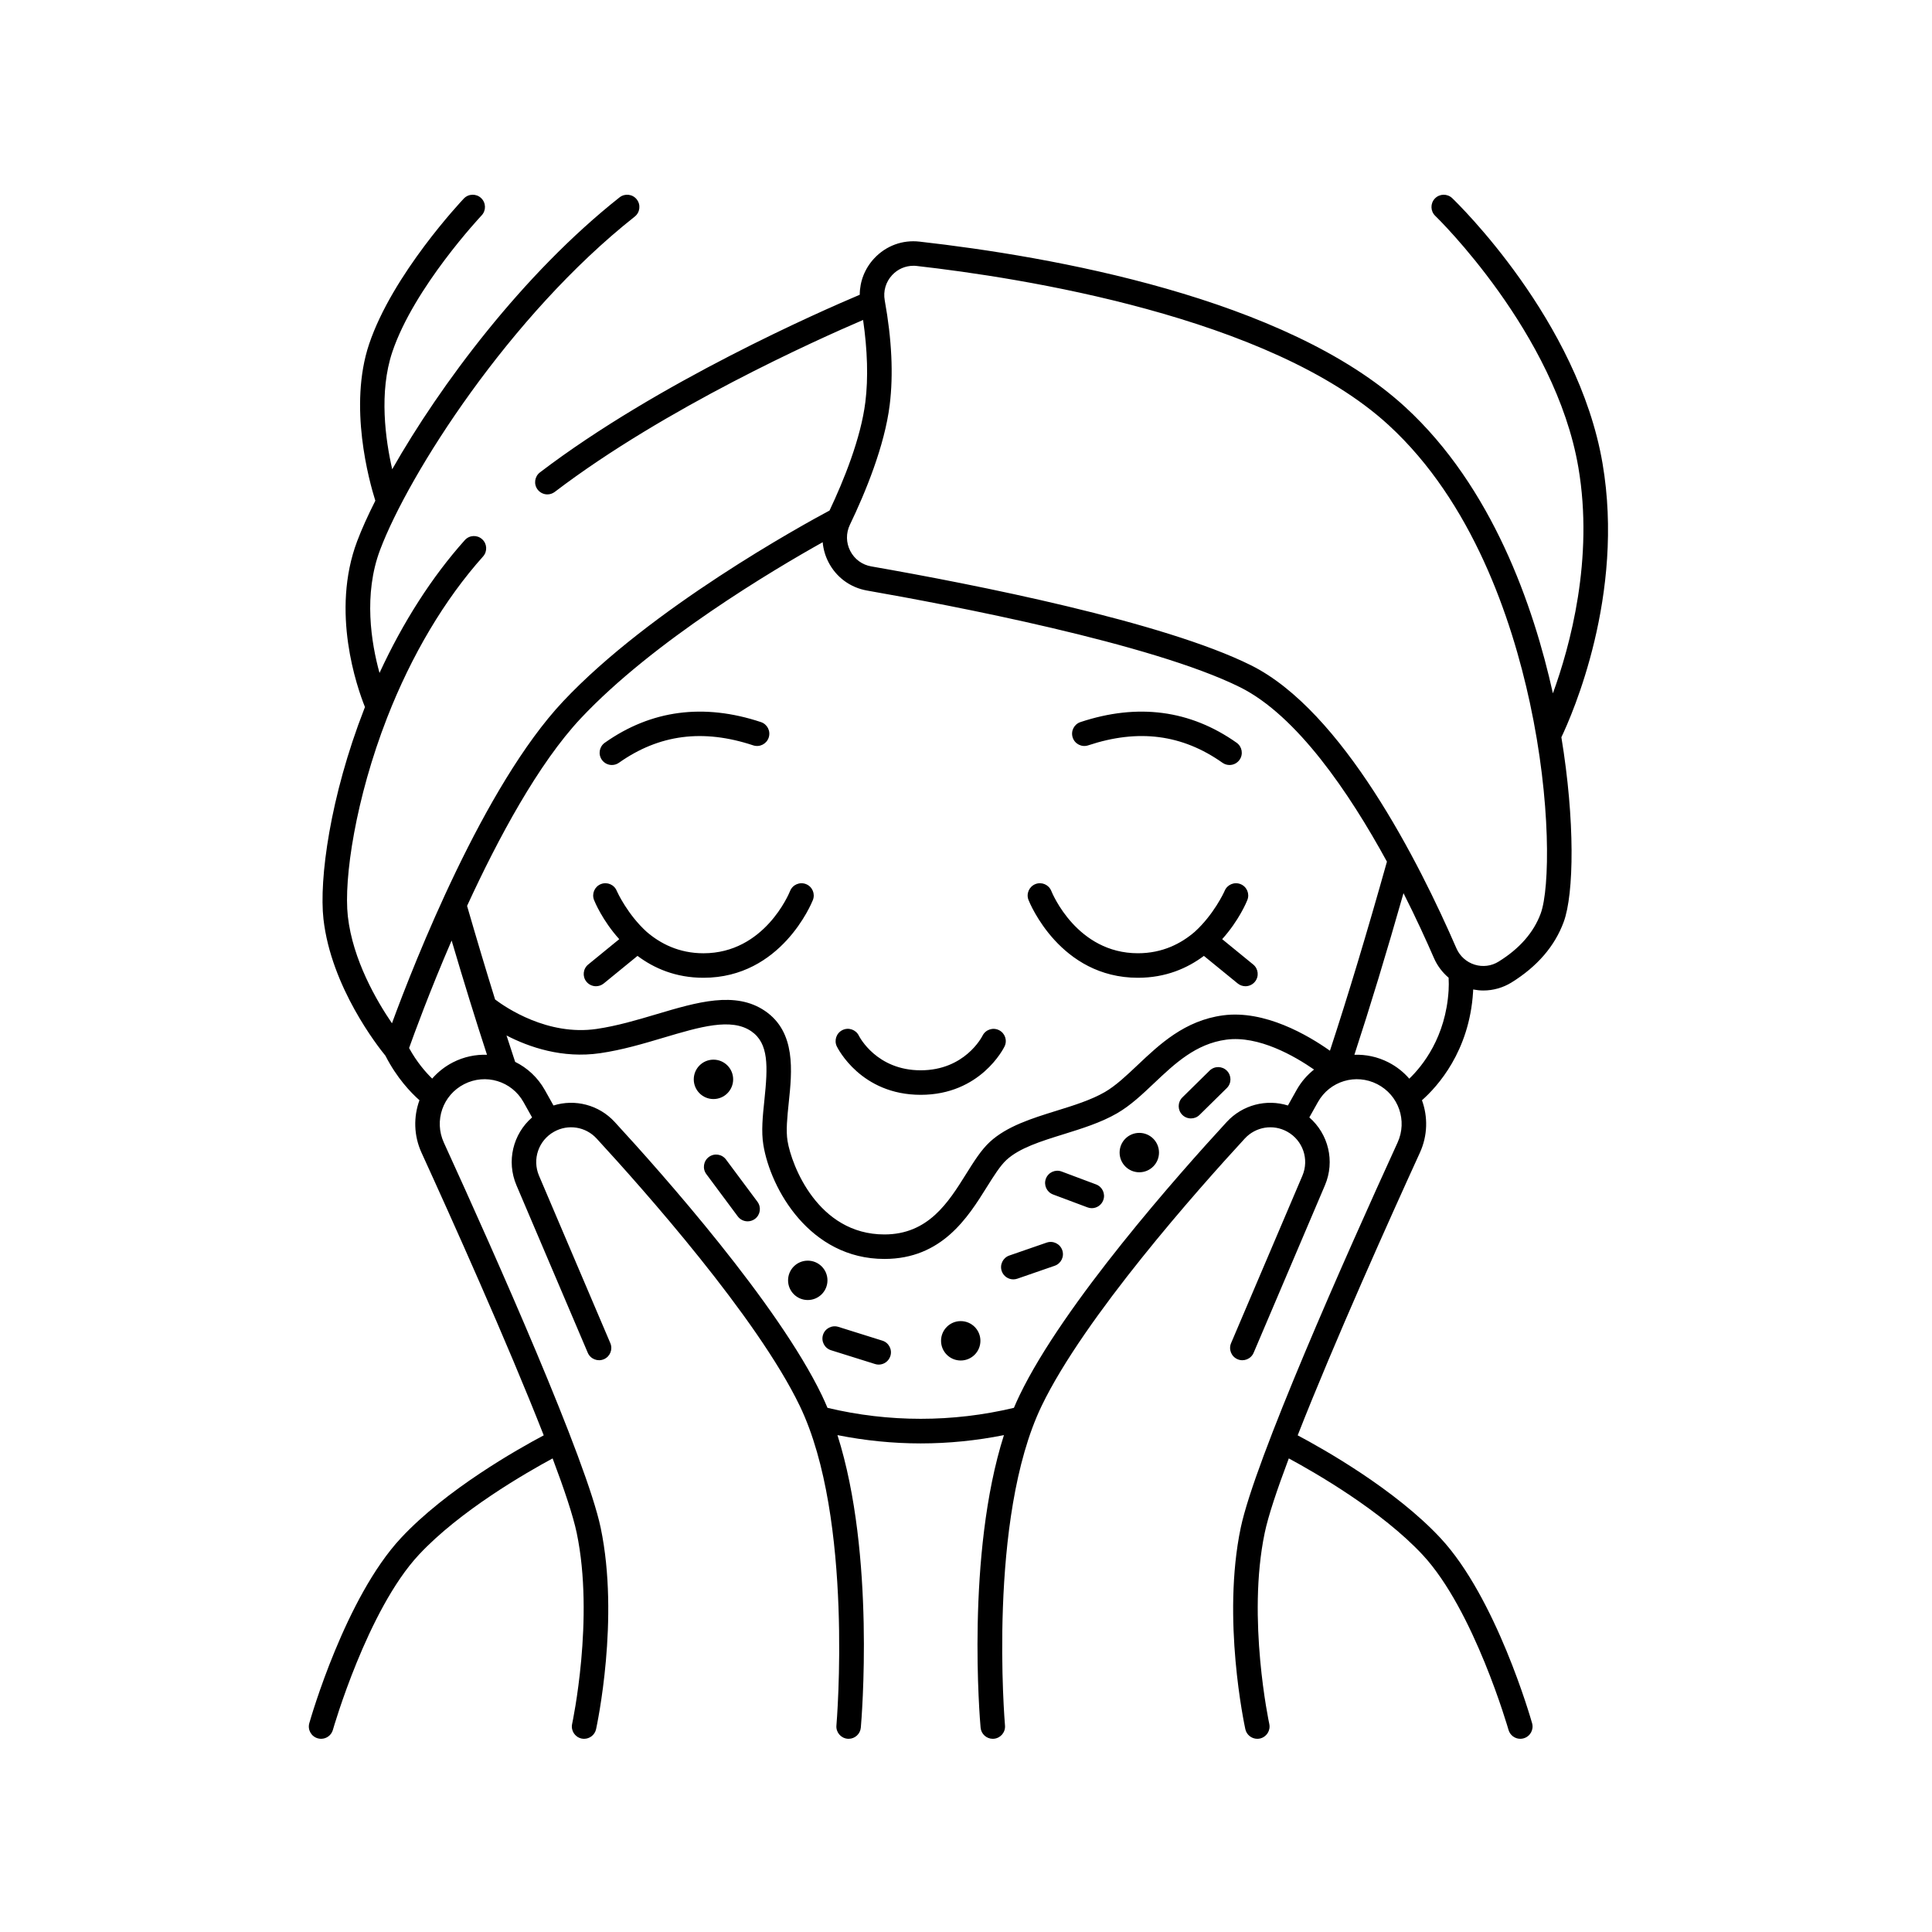 <svg xmlns="http://www.w3.org/2000/svg" xmlns:xlink="http://www.w3.org/1999/xlink" width="400" zoomAndPan="magnify" viewBox="0 0 300 300" height="400" preserveAspectRatio="xMidYMid meet" version="1.0"><defs><clipPath id="3e30083f9b"><path d="M 47.699 30 L 250 30 L 250 270 L 47.699 270 Z M 47.699 30 " clip-rule="nonzero"/></clipPath></defs><g clip-path="url(#3e30083f9b)"><path fill="currentColor" d="M 164.949 194.129 C 165.293 195.121 164.766 196.203 163.773 196.547 L 157.969 198.555 C 157.762 198.625 157.555 198.66 157.348 198.66 C 156.559 198.66 155.82 198.164 155.547 197.375 C 155.207 196.383 155.734 195.301 156.727 194.957 L 162.531 192.949 C 163.523 192.609 164.609 193.137 164.949 194.129 Z M 149.18 205.141 C 147.492 205.141 146.125 206.512 146.125 208.199 C 146.125 209.891 147.492 211.258 149.18 211.258 C 150.871 211.258 152.238 209.891 152.238 208.199 C 152.242 206.512 150.871 205.141 149.18 205.141 Z M 137.012 208.176 L 130.18 206.035 C 129.176 205.723 128.109 206.277 127.793 207.281 C 127.48 208.285 128.039 209.352 129.043 209.664 L 135.875 211.805 C 136.062 211.867 136.254 211.895 136.445 211.895 C 137.254 211.895 138.004 211.371 138.258 210.559 C 138.574 209.555 138.016 208.488 137.012 208.176 Z M 112.73 180.047 C 112.105 179.203 110.91 179.027 110.07 179.656 C 109.227 180.281 109.051 181.477 109.68 182.316 L 114.562 188.883 C 114.938 189.383 115.512 189.648 116.09 189.648 C 116.484 189.648 116.883 189.527 117.227 189.273 C 118.07 188.645 118.242 187.453 117.617 186.609 Z M 113.844 167.602 C 113.844 165.914 112.477 164.543 110.785 164.543 C 109.098 164.543 107.727 165.914 107.727 167.602 C 107.727 169.289 109.098 170.66 110.785 170.66 C 112.477 170.66 113.844 169.289 113.844 167.602 Z M 170.199 183.918 L 164.852 181.914 C 163.867 181.543 162.773 182.043 162.402 183.027 C 162.035 184.012 162.531 185.109 163.516 185.477 L 168.863 187.48 C 169.086 187.566 169.312 187.605 169.531 187.605 C 170.301 187.605 171.027 187.133 171.312 186.367 C 171.684 185.383 171.184 184.289 170.199 183.918 Z M 125.43 195.754 C 123.738 195.754 122.371 197.121 122.371 198.812 C 122.371 200.5 123.738 201.867 125.43 201.867 C 127.117 201.867 128.488 200.5 128.488 198.812 C 128.488 197.121 127.117 195.754 125.43 195.754 Z M 187.824 166.246 L 183.594 170.41 C 182.848 171.148 182.836 172.352 183.574 173.102 C 183.945 173.48 184.438 173.668 184.93 173.668 C 185.414 173.668 185.895 173.488 186.266 173.121 L 190.496 168.957 C 191.246 168.219 191.254 167.016 190.516 166.266 C 189.777 165.516 188.574 165.508 187.824 166.246 Z M 155.117 159.957 C 154.176 159.492 153.039 159.879 152.57 160.816 C 152.461 161.035 149.797 166.195 142.965 166.195 C 136.137 166.195 133.473 161.035 133.367 160.828 C 132.91 159.883 131.77 159.484 130.824 159.945 C 129.879 160.402 129.484 161.543 129.941 162.488 C 130.094 162.793 133.695 170.004 142.965 170.004 C 152.234 170.004 155.84 162.793 155.988 162.488 C 156.445 161.547 156.055 160.418 155.117 159.957 Z M 194.594 149.766 L 189.777 145.832 C 192.402 142.918 193.598 139.992 193.691 139.75 C 194.078 138.773 193.602 137.672 192.629 137.285 C 191.652 136.895 190.547 137.371 190.156 138.344 C 190.062 138.574 188.457 142.023 185.531 144.68 C 183.418 146.508 180.52 148.02 176.699 148.02 C 167.246 148.02 163.406 138.742 163.246 138.344 C 162.855 137.371 161.754 136.895 160.777 137.281 C 159.801 137.668 159.32 138.773 159.707 139.75 C 159.902 140.242 164.625 151.828 176.699 151.828 C 181.008 151.828 184.379 150.348 186.941 148.43 L 192.188 152.711 C 192.543 153 192.969 153.141 193.391 153.141 C 193.941 153.141 194.488 152.902 194.867 152.441 C 195.531 151.629 195.41 150.43 194.594 149.766 Z M 242.449 114.48 C 244.582 127.422 244.418 138.789 242.812 143.152 C 241.43 146.918 238.699 150.082 234.707 152.559 C 233.379 153.379 231.863 153.801 230.332 153.805 C 229.805 153.805 229.277 153.746 228.754 153.645 C 228.75 153.773 228.746 153.902 228.738 154.027 C 228.168 163.273 223.195 168.73 220.801 170.848 C 221.734 173.41 221.699 176.324 220.477 178.996 C 215.965 188.867 207.199 208.344 201.504 222.879 C 205.566 225.035 216.645 231.285 223.676 238.828 C 232.305 248.082 237.68 266.785 237.902 267.578 C 238.191 268.59 237.602 269.641 236.59 269.926 C 236.418 269.977 236.242 270 236.07 270 C 235.242 270 234.48 269.453 234.242 268.617 C 234.188 268.43 228.891 250 220.895 241.422 C 214.547 234.617 204.297 228.715 200.125 226.461 C 198.289 231.336 196.926 235.414 196.383 238.027 C 193.598 251.332 197.059 267.531 197.094 267.691 C 197.316 268.719 196.668 269.73 195.641 269.957 C 195.504 269.984 195.367 270 195.234 270 C 194.359 270 193.57 269.395 193.375 268.504 C 193.227 267.809 189.707 251.363 192.656 237.25 C 194.852 226.754 208.859 195.254 217.016 177.414 C 218.562 174.027 217.18 170.047 213.863 168.348 C 210.527 166.641 206.477 167.863 204.645 171.133 L 203.312 173.512 C 206.27 176.082 207.328 180.312 205.734 184.055 L 194.664 210.059 C 194.25 211.023 193.133 211.477 192.168 211.062 C 191.199 210.652 190.75 209.535 191.16 208.566 L 202.234 182.566 C 203.32 180.016 202.312 177.078 199.891 175.73 C 197.703 174.512 194.988 174.949 193.289 176.793 C 186.012 184.691 168.375 204.547 161.746 218.305 C 153.328 235.777 156.027 267.609 156.055 267.93 C 156.148 268.977 155.375 269.898 154.328 269.992 C 154.27 270 154.215 270 154.156 270 C 153.184 270 152.352 269.254 152.266 268.266 C 152.156 267.059 149.98 241.422 155.891 222.844 C 151.625 223.695 147.293 224.133 142.965 224.133 C 138.641 224.133 134.309 223.695 130.039 222.844 C 135.953 241.422 133.773 267.059 133.668 268.266 C 133.578 269.254 132.75 270 131.773 270 C 131.719 270 131.664 270 131.605 269.992 C 130.559 269.898 129.785 268.977 129.879 267.93 C 129.906 267.609 132.605 235.777 124.188 218.305 C 117.555 204.547 99.918 184.691 92.645 176.793 C 90.945 174.945 88.23 174.512 86.039 175.73 C 83.621 177.078 82.613 180.016 83.699 182.566 L 94.773 208.566 C 95.184 209.535 94.734 210.652 93.766 211.062 C 92.801 211.473 91.684 211.023 91.27 210.059 L 80.199 184.059 C 78.602 180.312 79.66 176.082 82.621 173.512 L 81.289 171.133 C 79.457 167.863 75.406 166.641 72.07 168.348 C 68.754 170.047 67.371 174.027 68.918 177.414 C 77.074 195.258 91.082 226.754 93.277 237.25 C 96.227 251.363 92.707 267.809 92.559 268.504 C 92.363 269.395 91.574 270 90.699 270 C 90.566 270 90.43 269.984 90.293 269.957 C 89.266 269.73 88.617 268.719 88.84 267.691 C 88.875 267.531 92.332 251.332 89.551 238.027 C 89.004 235.414 87.645 231.336 85.809 226.461 C 81.637 228.715 71.383 234.617 65.039 241.422 C 57.039 250 51.742 268.43 51.691 268.617 C 51.453 269.453 50.691 270 49.859 270 C 49.688 270 49.516 269.977 49.34 269.926 C 48.328 269.641 47.742 268.59 48.027 267.578 C 48.254 266.785 53.625 248.082 62.254 238.828 C 69.285 231.285 80.363 225.035 84.43 222.879 C 78.734 208.344 69.969 188.867 65.457 178.996 C 64.234 176.32 64.199 173.406 65.133 170.844 C 63.777 169.645 61.602 167.367 59.855 163.938 C 58.691 162.52 51.418 153.27 50.227 142.711 C 49.539 136.586 51.227 123.762 56.559 110.078 C 56.598 109.98 56.637 109.891 56.672 109.793 C 55.434 106.707 51.328 94.977 55.461 84.031 C 56.148 82.211 57.102 80.086 58.281 77.75 C 57.32 74.699 54.082 63.051 57.316 53.43 C 60.953 42.609 71.57 31.309 72.02 30.832 C 72.742 30.07 73.949 30.035 74.711 30.758 C 75.473 31.48 75.508 32.684 74.785 33.449 C 74.68 33.559 64.289 44.625 60.922 54.645 C 58.816 60.902 59.855 68.277 60.902 72.867 C 68.309 59.84 81.156 42.547 96.203 30.648 C 97.027 29.996 98.227 30.137 98.875 30.961 C 99.527 31.785 99.387 32.98 98.562 33.633 C 79.109 49.016 63.469 73.602 59.023 85.375 C 56.406 92.305 57.648 99.844 58.93 104.496 C 62.57 96.602 67.09 89.551 72.176 83.871 C 72.875 83.086 74.078 83.02 74.859 83.723 C 75.645 84.422 75.711 85.625 75.008 86.41 C 69.055 93.059 63.902 101.719 60.105 111.461 C 55.234 123.961 53.352 136.43 54.012 142.285 C 54.77 149.039 58.48 155.406 60.863 158.895 C 64.387 149.309 75.105 122.043 87.41 108.938 C 101.004 94.461 124.691 81.477 128.812 79.273 C 131.02 74.598 133.676 68.062 134.375 62.41 C 134.832 58.738 134.703 54.379 134.02 49.684 C 126.789 52.781 103.285 63.324 86.148 76.379 C 85.805 76.641 85.398 76.77 84.996 76.77 C 84.426 76.77 83.855 76.508 83.484 76.02 C 82.844 75.184 83.008 73.988 83.844 73.352 C 102.168 59.387 127.531 48.289 133.5 45.77 C 133.508 43.68 134.293 41.676 135.758 40.109 C 137.578 38.164 140.141 37.215 142.793 37.52 C 162.988 39.797 199.637 46.164 218.195 63.199 C 231.723 75.617 238.129 94.102 241.133 107.66 C 243.809 100.316 247.508 86.762 245.09 72.594 C 241.516 51.637 223.051 33.691 222.863 33.516 C 222.105 32.785 222.082 31.582 222.809 30.824 C 223.539 30.066 224.742 30.043 225.5 30.77 C 226.297 31.531 245.051 49.738 248.84 71.953 C 252.324 92.375 244.129 110.957 242.449 114.48 Z M 75.621 163.785 C 73.859 158.395 72.02 152.457 70.129 146.043 C 66.688 154.008 64.297 160.57 63.523 162.738 C 64.719 164.922 66.098 166.5 67.109 167.484 C 67.988 166.473 69.07 165.609 70.332 164.961 C 72.031 164.094 73.848 163.723 75.621 163.785 Z M 204.043 166.078 C 201.039 163.996 195.445 160.762 190.414 161.438 C 185.688 162.07 182.414 165.164 179.246 168.16 C 177.348 169.957 175.555 171.656 173.465 172.867 C 170.957 174.32 168.008 175.234 165.16 176.121 C 161.637 177.215 158.309 178.25 156.285 180.113 C 155.305 181.016 154.305 182.617 153.246 184.305 C 150.301 189.027 146.258 195.488 137.332 195.488 C 125.758 195.488 119.66 184.633 118.535 177.789 C 118.188 175.676 118.434 173.316 118.695 170.82 C 119.242 165.578 119.395 162 116.645 160.125 C 113.543 158.008 108.684 159.453 103.055 161.125 C 99.895 162.066 96.621 163.039 93.188 163.539 C 87.324 164.395 82.148 162.602 78.652 160.789 C 79.102 162.191 79.551 163.559 79.992 164.887 C 81.875 165.816 83.504 167.301 84.609 169.273 L 85.945 171.66 C 89.289 170.617 92.988 171.551 95.445 174.215 C 102.836 182.238 120.762 202.438 127.617 216.656 C 127.922 217.289 128.211 217.945 128.492 218.609 C 138.012 220.879 147.922 220.879 157.441 218.609 C 157.723 217.945 158.012 217.289 158.32 216.656 C 165.172 202.438 183.098 182.238 190.488 174.215 C 192.945 171.551 196.645 170.617 199.988 171.66 L 201.324 169.273 C 202.035 168 202.969 166.93 204.043 166.078 Z M 206.512 163.156 C 209.312 154.633 212.285 144.773 215.363 133.797 C 209.504 123.074 201.379 111.098 192.547 106.707 C 178.875 99.914 147.488 93.949 134.629 91.699 C 132.031 91.242 129.848 89.637 128.645 87.293 C 128.137 86.309 127.84 85.258 127.746 84.195 C 120.082 88.484 101.473 99.523 90.184 111.543 C 83.594 118.566 77.344 130.191 72.527 140.668 C 74.012 145.801 75.465 150.66 76.879 155.199 C 78.531 156.445 85.035 160.883 92.637 159.773 C 95.801 159.312 98.938 158.379 101.973 157.477 C 108.258 155.609 114.195 153.844 118.793 156.98 C 123.621 160.277 122.988 166.34 122.477 171.211 C 122.246 173.449 122.023 175.562 122.289 177.172 C 122.906 180.938 127 191.684 137.332 191.684 C 144.148 191.684 147.27 186.691 150.02 182.289 C 151.219 180.375 152.348 178.566 153.707 177.312 C 156.359 174.867 160.258 173.656 164.027 172.484 C 166.68 171.664 169.418 170.812 171.559 169.574 C 173.262 168.586 174.898 167.035 176.633 165.398 C 180.07 162.145 183.965 158.461 189.91 157.664 C 196.398 156.797 203.129 160.762 206.512 163.156 Z M 224.941 151.82 C 223.973 150.996 223.184 149.965 222.664 148.77 C 221.527 146.156 219.922 142.621 217.934 138.691 C 215.297 147.949 212.742 156.359 210.309 163.785 C 212.086 163.723 213.902 164.094 215.598 164.961 C 216.867 165.613 217.953 166.48 218.832 167.496 C 220.898 165.508 224.492 161.051 224.938 153.793 C 224.98 153.16 224.973 152.496 224.941 151.82 Z M 237.551 109.094 C 234.727 96.023 228.625 77.938 215.621 66.004 C 197.195 49.09 158.254 43.094 142.367 41.301 C 142.191 41.277 142.016 41.27 141.844 41.27 C 140.59 41.27 139.406 41.777 138.539 42.707 C 137.543 43.773 137.121 45.211 137.383 46.648 C 137.383 46.648 137.383 46.652 137.383 46.652 C 138.48 52.699 138.738 58.16 138.152 62.879 C 137.359 69.27 134.355 76.523 131.973 81.48 C 131.348 82.785 131.367 84.27 132.027 85.551 C 132.684 86.828 133.871 87.703 135.285 87.949 C 151.461 90.777 180.629 96.535 194.238 103.297 C 208.477 110.375 220.344 133.875 226.152 147.254 C 226.684 148.469 227.711 149.395 228.977 149.789 C 230.234 150.184 231.59 150.012 232.699 149.32 C 235.957 147.305 238.156 144.789 239.242 141.84 C 240.664 137.969 240.871 124.438 237.551 109.094 Z M 95.012 118.789 C 95.391 118.789 95.777 118.676 96.109 118.441 C 102.348 114.035 109.164 113.152 116.957 115.738 C 117.957 116.07 119.031 115.527 119.363 114.531 C 119.695 113.531 119.156 112.457 118.156 112.125 C 109.262 109.172 101.105 110.25 93.914 115.332 C 93.055 115.938 92.852 117.125 93.457 117.984 C 93.828 118.508 94.418 118.789 95.012 118.789 Z M 176.91 175.914 C 175.219 175.914 173.852 177.281 173.852 178.973 C 173.852 180.66 175.219 182.031 176.91 182.031 C 178.598 182.031 179.969 180.66 179.969 178.973 C 179.969 177.281 178.598 175.914 176.91 175.914 Z M 168.973 115.738 C 176.766 113.148 183.586 114.035 189.824 118.441 C 190.156 118.676 190.539 118.789 190.918 118.789 C 191.516 118.789 192.105 118.508 192.477 117.984 C 193.082 117.125 192.879 115.938 192.02 115.332 C 184.828 110.25 176.668 109.172 167.773 112.125 C 166.777 112.457 166.238 113.531 166.57 114.531 C 166.898 115.527 167.977 116.07 168.973 115.738 Z M 125.16 137.285 C 124.188 136.898 123.078 137.371 122.688 138.344 C 122.531 138.742 118.691 148.023 109.234 148.023 C 105.414 148.023 102.512 146.508 100.398 144.68 C 97.473 142.023 95.871 138.574 95.777 138.352 C 95.391 137.371 94.285 136.895 93.309 137.281 C 92.332 137.668 91.855 138.773 92.242 139.75 C 92.336 139.992 93.531 142.918 96.156 145.832 L 91.34 149.766 C 90.523 150.43 90.402 151.629 91.066 152.441 C 91.445 152.902 91.992 153.141 92.543 153.141 C 92.965 153.141 93.391 153 93.746 152.715 L 98.992 148.43 C 101.555 150.352 104.926 151.828 109.234 151.828 C 121.309 151.828 126.031 140.242 126.227 139.75 C 126.609 138.773 126.133 137.672 125.16 137.285 Z M 125.16 137.285 " fill-opacity="1" fill-rule="nonzero"/></g></svg>